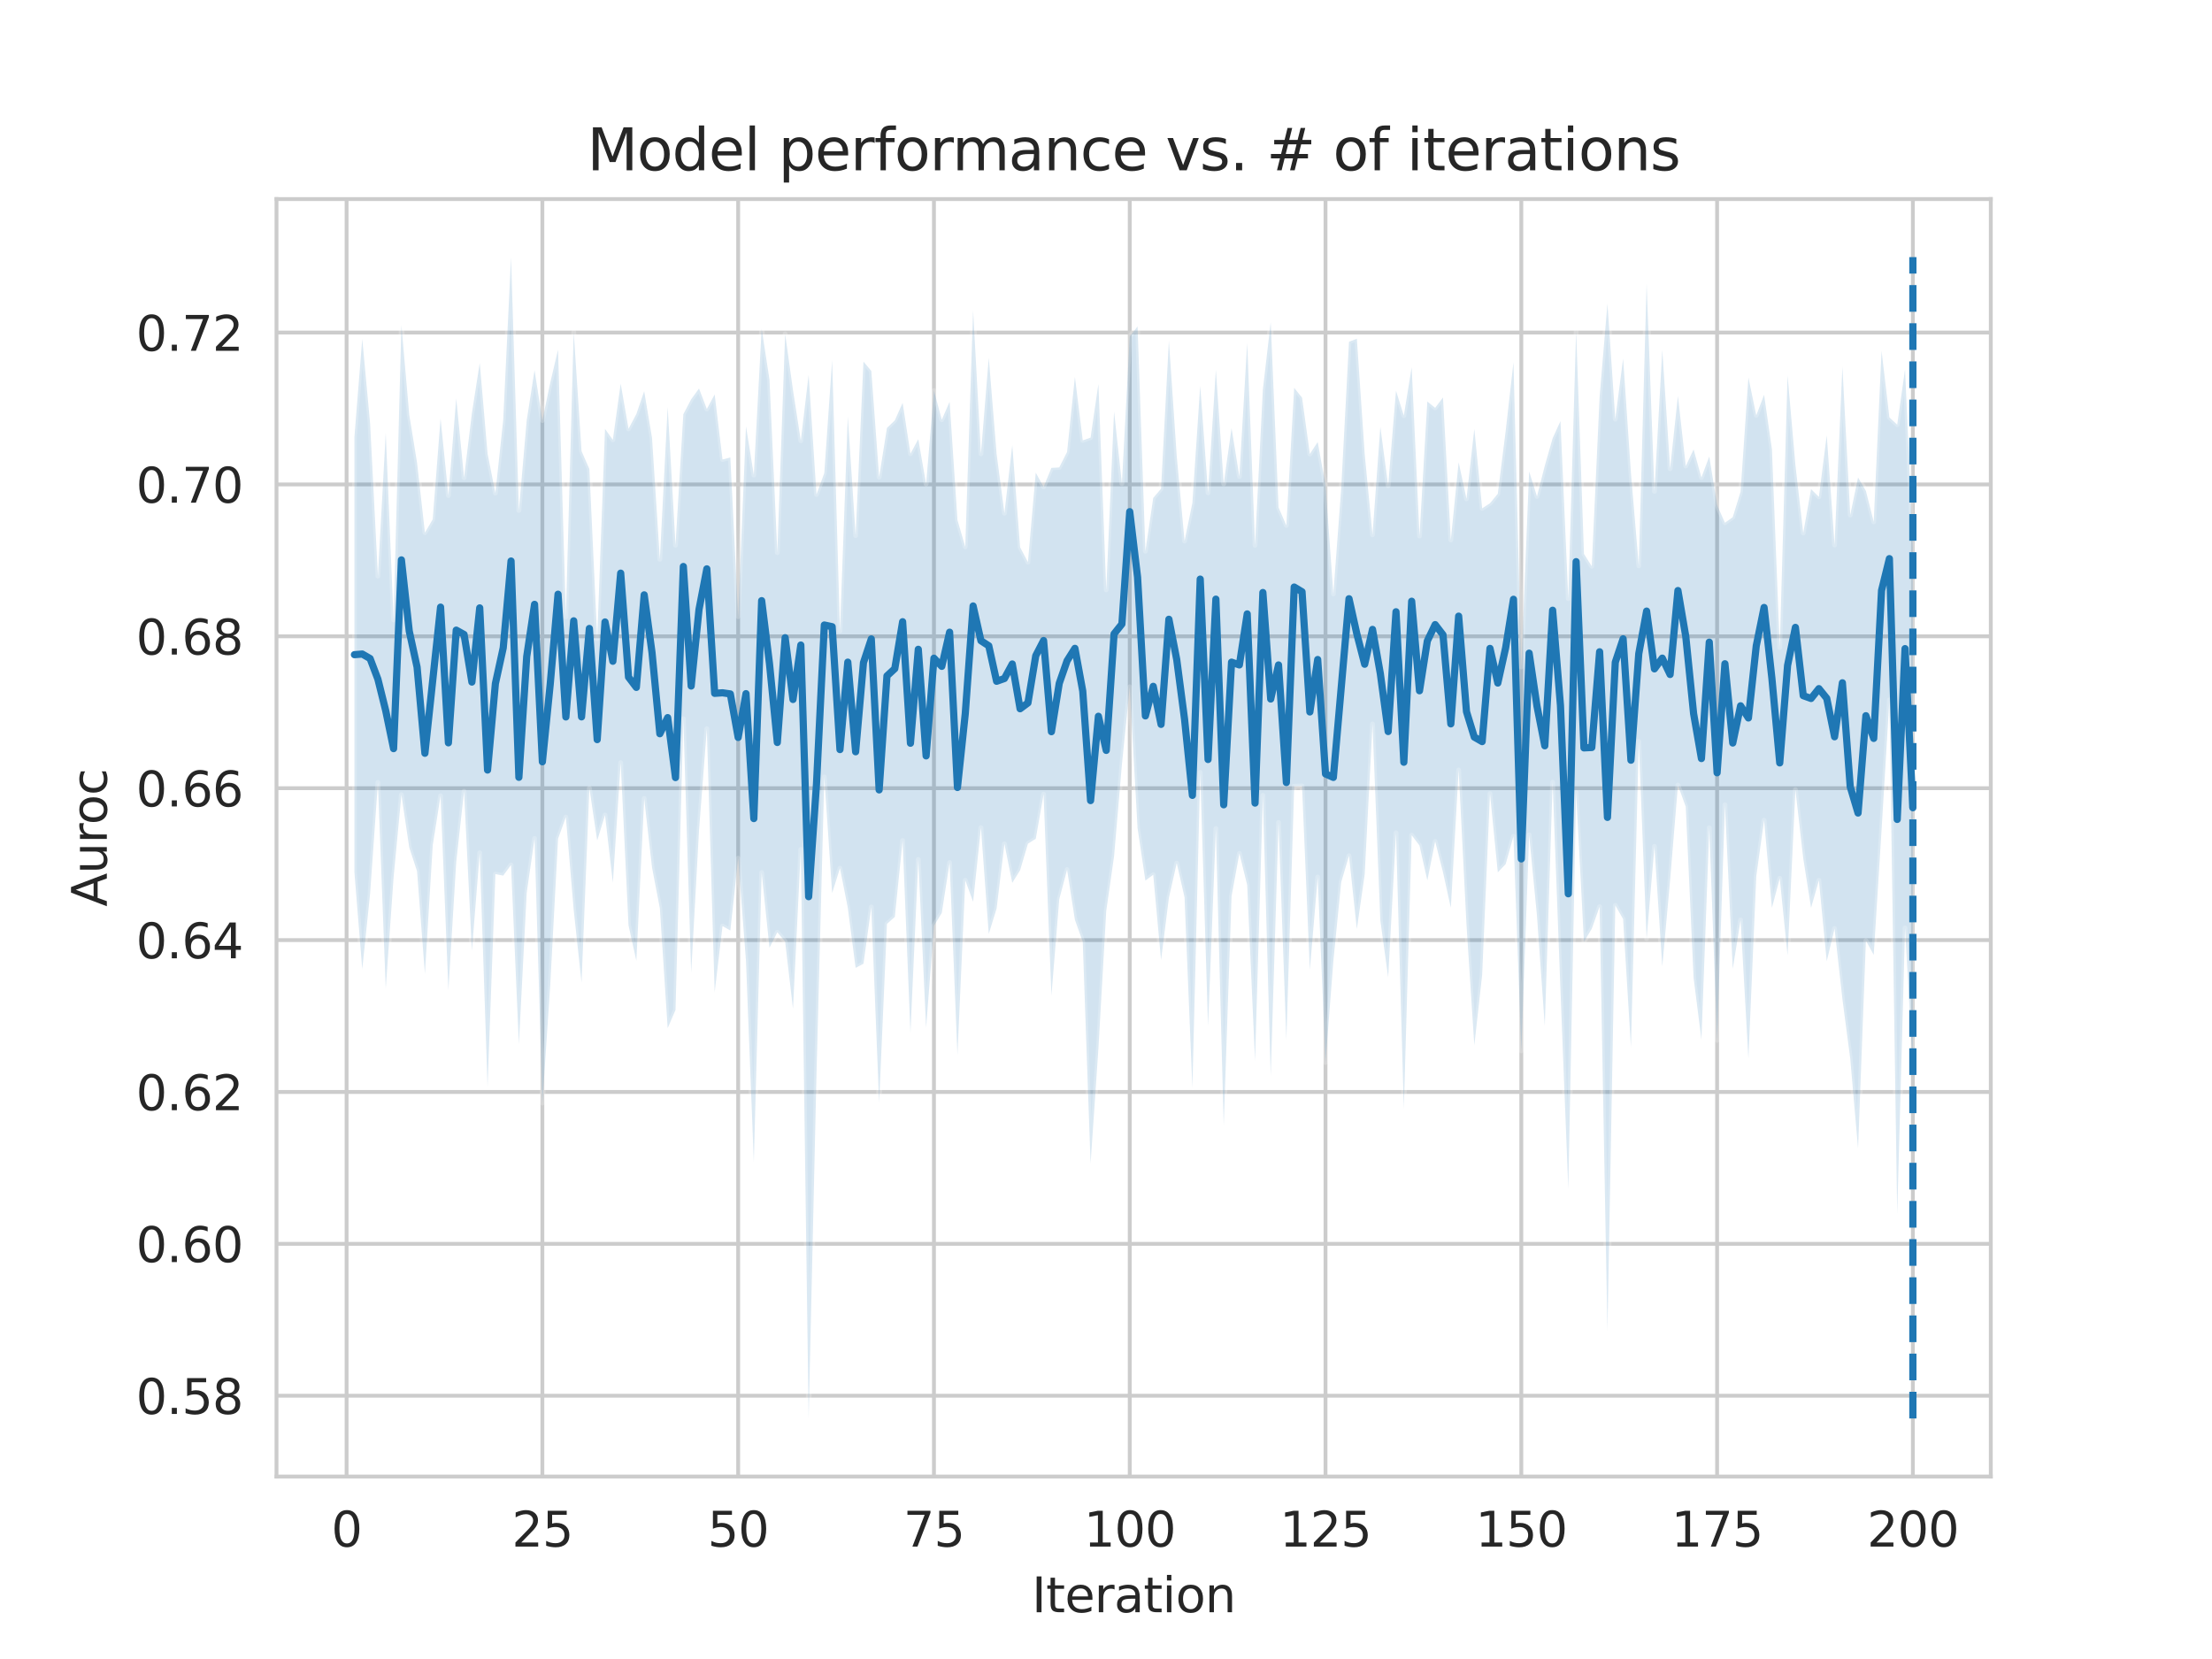 <?xml version="1.0" encoding="utf-8" standalone="no"?>
<!DOCTYPE svg PUBLIC "-//W3C//DTD SVG 1.1//EN"
  "http://www.w3.org/Graphics/SVG/1.1/DTD/svg11.dtd">
<svg xmlns:xlink="http://www.w3.org/1999/xlink" width="460.8pt" height="345.6pt" viewBox="0 0 460.8 345.6" xmlns="http://www.w3.org/2000/svg" version="1.1">
 <defs>
  <style type="text/css">*{stroke-linejoin: round; stroke-linecap: butt}</style>
 </defs>
 <g id="figure_1">
  <g id="patch_1">
   <path d="M 0 345.6 
L 460.8 345.6 
L 460.8 0 
L 0 0 
z
" style="fill: #ffffff"/>
  </g>
  <g id="axes_1">
   <g id="patch_2">
    <path d="M 57.6 307.584 
L 414.72 307.584 
L 414.72 41.472 
L 57.6 41.472 
z
" style="fill: #ffffff"/>
   </g>
   <g id="matplotlib.axis_1">
    <g id="xtick_1">
     <g id="line2d_1">
      <path d="M 72.201 307.584 
L 72.201 41.472 
" clip-path="url(#pc45ca19c88)" style="fill: none; stroke: #cccccc; stroke-width: 0.8; stroke-linecap: round"/>
     </g>
     <g id="text_1">
      <!-- 0 -->
      <g style="fill: #262626" transform="translate(69.02 322.182)scale(0.1 -0.1)">
       <defs>
        <path id="DejaVuSans-30" d="M 2034 4250 
Q 1547 4250 1301 3770 
Q 1056 3291 1056 2328 
Q 1056 1369 1301 889 
Q 1547 409 2034 409 
Q 2525 409 2770 889 
Q 3016 1369 3016 2328 
Q 3016 3291 2770 3770 
Q 2525 4250 2034 4250 
z
M 2034 4750 
Q 2819 4750 3233 4129 
Q 3647 3509 3647 2328 
Q 3647 1150 3233 529 
Q 2819 -91 2034 -91 
Q 1250 -91 836 529 
Q 422 1150 422 2328 
Q 422 3509 836 4129 
Q 1250 4750 2034 4750 
z
" transform="scale(0.016)"/>
       </defs>
       <use xlink:href="#DejaVuSans-30"/>
      </g>
     </g>
    </g>
    <g id="xtick_2">
     <g id="line2d_2">
      <path d="M 112.987 307.584 
L 112.987 41.472 
" clip-path="url(#pc45ca19c88)" style="fill: none; stroke: #cccccc; stroke-width: 0.8; stroke-linecap: round"/>
     </g>
     <g id="text_2">
      <!-- 25 -->
      <g style="fill: #262626" transform="translate(106.625 322.182)scale(0.1 -0.1)">
       <defs>
        <path id="DejaVuSans-32" d="M 1228 531 
L 3431 531 
L 3431 0 
L 469 0 
L 469 531 
Q 828 903 1448 1529 
Q 2069 2156 2228 2338 
Q 2531 2678 2651 2914 
Q 2772 3150 2772 3378 
Q 2772 3750 2511 3984 
Q 2250 4219 1831 4219 
Q 1534 4219 1204 4116 
Q 875 4013 500 3803 
L 500 4441 
Q 881 4594 1212 4672 
Q 1544 4750 1819 4750 
Q 2544 4750 2975 4387 
Q 3406 4025 3406 3419 
Q 3406 3131 3298 2873 
Q 3191 2616 2906 2266 
Q 2828 2175 2409 1742 
Q 1991 1309 1228 531 
z
" transform="scale(0.016)"/>
        <path id="DejaVuSans-35" d="M 691 4666 
L 3169 4666 
L 3169 4134 
L 1269 4134 
L 1269 2991 
Q 1406 3038 1543 3061 
Q 1681 3084 1819 3084 
Q 2600 3084 3056 2656 
Q 3513 2228 3513 1497 
Q 3513 744 3044 326 
Q 2575 -91 1722 -91 
Q 1428 -91 1123 -41 
Q 819 9 494 109 
L 494 744 
Q 775 591 1075 516 
Q 1375 441 1709 441 
Q 2250 441 2565 725 
Q 2881 1009 2881 1497 
Q 2881 1984 2565 2268 
Q 2250 2553 1709 2553 
Q 1456 2553 1204 2497 
Q 953 2441 691 2322 
L 691 4666 
z
" transform="scale(0.016)"/>
       </defs>
       <use xlink:href="#DejaVuSans-32"/>
       <use xlink:href="#DejaVuSans-35" x="63.623"/>
      </g>
     </g>
    </g>
    <g id="xtick_3">
     <g id="line2d_3">
      <path d="M 153.773 307.584 
L 153.773 41.472 
" clip-path="url(#pc45ca19c88)" style="fill: none; stroke: #cccccc; stroke-width: 0.8; stroke-linecap: round"/>
     </g>
     <g id="text_3">
      <!-- 50 -->
      <g style="fill: #262626" transform="translate(147.41 322.182)scale(0.1 -0.1)">
       <use xlink:href="#DejaVuSans-35"/>
       <use xlink:href="#DejaVuSans-30" x="63.623"/>
      </g>
     </g>
    </g>
    <g id="xtick_4">
     <g id="line2d_4">
      <path d="M 194.559 307.584 
L 194.559 41.472 
" clip-path="url(#pc45ca19c88)" style="fill: none; stroke: #cccccc; stroke-width: 0.8; stroke-linecap: round"/>
     </g>
     <g id="text_4">
      <!-- 75 -->
      <g style="fill: #262626" transform="translate(188.196 322.182)scale(0.1 -0.1)">
       <defs>
        <path id="DejaVuSans-37" d="M 525 4666 
L 3525 4666 
L 3525 4397 
L 1831 0 
L 1172 0 
L 2766 4134 
L 525 4134 
L 525 4666 
z
" transform="scale(0.016)"/>
       </defs>
       <use xlink:href="#DejaVuSans-37"/>
       <use xlink:href="#DejaVuSans-35" x="63.623"/>
      </g>
     </g>
    </g>
    <g id="xtick_5">
     <g id="line2d_5">
      <path d="M 235.344 307.584 
L 235.344 41.472 
" clip-path="url(#pc45ca19c88)" style="fill: none; stroke: #cccccc; stroke-width: 0.8; stroke-linecap: round"/>
     </g>
     <g id="text_5">
      <!-- 100 -->
      <g style="fill: #262626" transform="translate(225.801 322.182)scale(0.1 -0.1)">
       <defs>
        <path id="DejaVuSans-31" d="M 794 531 
L 1825 531 
L 1825 4091 
L 703 3866 
L 703 4441 
L 1819 4666 
L 2450 4666 
L 2450 531 
L 3481 531 
L 3481 0 
L 794 0 
L 794 531 
z
" transform="scale(0.016)"/>
       </defs>
       <use xlink:href="#DejaVuSans-31"/>
       <use xlink:href="#DejaVuSans-30" x="63.623"/>
       <use xlink:href="#DejaVuSans-30" x="127.246"/>
      </g>
     </g>
    </g>
    <g id="xtick_6">
     <g id="line2d_6">
      <path d="M 276.13 307.584 
L 276.13 41.472 
" clip-path="url(#pc45ca19c88)" style="fill: none; stroke: #cccccc; stroke-width: 0.8; stroke-linecap: round"/>
     </g>
     <g id="text_6">
      <!-- 125 -->
      <g style="fill: #262626" transform="translate(266.586 322.182)scale(0.1 -0.1)">
       <use xlink:href="#DejaVuSans-31"/>
       <use xlink:href="#DejaVuSans-32" x="63.623"/>
       <use xlink:href="#DejaVuSans-35" x="127.246"/>
      </g>
     </g>
    </g>
    <g id="xtick_7">
     <g id="line2d_7">
      <path d="M 316.916 307.584 
L 316.916 41.472 
" clip-path="url(#pc45ca19c88)" style="fill: none; stroke: #cccccc; stroke-width: 0.8; stroke-linecap: round"/>
     </g>
     <g id="text_7">
      <!-- 150 -->
      <g style="fill: #262626" transform="translate(307.372 322.182)scale(0.1 -0.1)">
       <use xlink:href="#DejaVuSans-31"/>
       <use xlink:href="#DejaVuSans-35" x="63.623"/>
       <use xlink:href="#DejaVuSans-30" x="127.246"/>
      </g>
     </g>
    </g>
    <g id="xtick_8">
     <g id="line2d_8">
      <path d="M 357.702 307.584 
L 357.702 41.472 
" clip-path="url(#pc45ca19c88)" style="fill: none; stroke: #cccccc; stroke-width: 0.8; stroke-linecap: round"/>
     </g>
     <g id="text_8">
      <!-- 175 -->
      <g style="fill: #262626" transform="translate(348.158 322.182)scale(0.1 -0.1)">
       <use xlink:href="#DejaVuSans-31"/>
       <use xlink:href="#DejaVuSans-37" x="63.623"/>
       <use xlink:href="#DejaVuSans-35" x="127.246"/>
      </g>
     </g>
    </g>
    <g id="xtick_9">
     <g id="line2d_9">
      <path d="M 398.487 307.584 
L 398.487 41.472 
" clip-path="url(#pc45ca19c88)" style="fill: none; stroke: #cccccc; stroke-width: 0.8; stroke-linecap: round"/>
     </g>
     <g id="text_9">
      <!-- 200 -->
      <g style="fill: #262626" transform="translate(388.944 322.182)scale(0.1 -0.1)">
       <use xlink:href="#DejaVuSans-32"/>
       <use xlink:href="#DejaVuSans-30" x="63.623"/>
       <use xlink:href="#DejaVuSans-30" x="127.246"/>
      </g>
     </g>
    </g>
    <g id="text_10">
     <!-- Iteration -->
     <g style="fill: #262626" transform="translate(214.951 335.861)scale(0.1 -0.1)">
      <defs>
       <path id="DejaVuSans-49" d="M 628 4666 
L 1259 4666 
L 1259 0 
L 628 0 
L 628 4666 
z
" transform="scale(0.016)"/>
       <path id="DejaVuSans-74" d="M 1172 4494 
L 1172 3500 
L 2356 3500 
L 2356 3053 
L 1172 3053 
L 1172 1153 
Q 1172 725 1289 603 
Q 1406 481 1766 481 
L 2356 481 
L 2356 0 
L 1766 0 
Q 1100 0 847 248 
Q 594 497 594 1153 
L 594 3053 
L 172 3053 
L 172 3500 
L 594 3500 
L 594 4494 
L 1172 4494 
z
" transform="scale(0.016)"/>
       <path id="DejaVuSans-65" d="M 3597 1894 
L 3597 1613 
L 953 1613 
Q 991 1019 1311 708 
Q 1631 397 2203 397 
Q 2534 397 2845 478 
Q 3156 559 3463 722 
L 3463 178 
Q 3153 47 2828 -22 
Q 2503 -91 2169 -91 
Q 1331 -91 842 396 
Q 353 884 353 1716 
Q 353 2575 817 3079 
Q 1281 3584 2069 3584 
Q 2775 3584 3186 3129 
Q 3597 2675 3597 1894 
z
M 3022 2063 
Q 3016 2534 2758 2815 
Q 2500 3097 2075 3097 
Q 1594 3097 1305 2825 
Q 1016 2553 972 2059 
L 3022 2063 
z
" transform="scale(0.016)"/>
       <path id="DejaVuSans-72" d="M 2631 2963 
Q 2534 3019 2420 3045 
Q 2306 3072 2169 3072 
Q 1681 3072 1420 2755 
Q 1159 2438 1159 1844 
L 1159 0 
L 581 0 
L 581 3500 
L 1159 3500 
L 1159 2956 
Q 1341 3275 1631 3429 
Q 1922 3584 2338 3584 
Q 2397 3584 2469 3576 
Q 2541 3569 2628 3553 
L 2631 2963 
z
" transform="scale(0.016)"/>
       <path id="DejaVuSans-61" d="M 2194 1759 
Q 1497 1759 1228 1600 
Q 959 1441 959 1056 
Q 959 750 1161 570 
Q 1363 391 1709 391 
Q 2188 391 2477 730 
Q 2766 1069 2766 1631 
L 2766 1759 
L 2194 1759 
z
M 3341 1997 
L 3341 0 
L 2766 0 
L 2766 531 
Q 2569 213 2275 61 
Q 1981 -91 1556 -91 
Q 1019 -91 701 211 
Q 384 513 384 1019 
Q 384 1609 779 1909 
Q 1175 2209 1959 2209 
L 2766 2209 
L 2766 2266 
Q 2766 2663 2505 2880 
Q 2244 3097 1772 3097 
Q 1472 3097 1187 3025 
Q 903 2953 641 2809 
L 641 3341 
Q 956 3463 1253 3523 
Q 1550 3584 1831 3584 
Q 2591 3584 2966 3190 
Q 3341 2797 3341 1997 
z
" transform="scale(0.016)"/>
       <path id="DejaVuSans-69" d="M 603 3500 
L 1178 3500 
L 1178 0 
L 603 0 
L 603 3500 
z
M 603 4863 
L 1178 4863 
L 1178 4134 
L 603 4134 
L 603 4863 
z
" transform="scale(0.016)"/>
       <path id="DejaVuSans-6f" d="M 1959 3097 
Q 1497 3097 1228 2736 
Q 959 2375 959 1747 
Q 959 1119 1226 758 
Q 1494 397 1959 397 
Q 2419 397 2687 759 
Q 2956 1122 2956 1747 
Q 2956 2369 2687 2733 
Q 2419 3097 1959 3097 
z
M 1959 3584 
Q 2709 3584 3137 3096 
Q 3566 2609 3566 1747 
Q 3566 888 3137 398 
Q 2709 -91 1959 -91 
Q 1206 -91 779 398 
Q 353 888 353 1747 
Q 353 2609 779 3096 
Q 1206 3584 1959 3584 
z
" transform="scale(0.016)"/>
       <path id="DejaVuSans-6e" d="M 3513 2113 
L 3513 0 
L 2938 0 
L 2938 2094 
Q 2938 2591 2744 2837 
Q 2550 3084 2163 3084 
Q 1697 3084 1428 2787 
Q 1159 2491 1159 1978 
L 1159 0 
L 581 0 
L 581 3500 
L 1159 3500 
L 1159 2956 
Q 1366 3272 1645 3428 
Q 1925 3584 2291 3584 
Q 2894 3584 3203 3211 
Q 3513 2838 3513 2113 
z
" transform="scale(0.016)"/>
      </defs>
      <use xlink:href="#DejaVuSans-49"/>
      <use xlink:href="#DejaVuSans-74" x="29.492"/>
      <use xlink:href="#DejaVuSans-65" x="68.701"/>
      <use xlink:href="#DejaVuSans-72" x="130.225"/>
      <use xlink:href="#DejaVuSans-61" x="171.338"/>
      <use xlink:href="#DejaVuSans-74" x="232.617"/>
      <use xlink:href="#DejaVuSans-69" x="271.826"/>
      <use xlink:href="#DejaVuSans-6f" x="299.609"/>
      <use xlink:href="#DejaVuSans-6e" x="360.791"/>
     </g>
    </g>
   </g>
   <g id="matplotlib.axis_2">
    <g id="ytick_1">
     <g id="line2d_10">
      <path d="M 57.6 290.754 
L 414.72 290.754 
" clip-path="url(#pc45ca19c88)" style="fill: none; stroke: #cccccc; stroke-width: 0.8; stroke-linecap: round"/>
     </g>
     <g id="text_11">
      <!-- 0.58 -->
      <g style="fill: #262626" transform="translate(28.334 294.553)scale(0.1 -0.1)">
       <defs>
        <path id="DejaVuSans-2e" d="M 684 794 
L 1344 794 
L 1344 0 
L 684 0 
L 684 794 
z
" transform="scale(0.016)"/>
        <path id="DejaVuSans-38" d="M 2034 2216 
Q 1584 2216 1326 1975 
Q 1069 1734 1069 1313 
Q 1069 891 1326 650 
Q 1584 409 2034 409 
Q 2484 409 2743 651 
Q 3003 894 3003 1313 
Q 3003 1734 2745 1975 
Q 2488 2216 2034 2216 
z
M 1403 2484 
Q 997 2584 770 2862 
Q 544 3141 544 3541 
Q 544 4100 942 4425 
Q 1341 4750 2034 4750 
Q 2731 4750 3128 4425 
Q 3525 4100 3525 3541 
Q 3525 3141 3298 2862 
Q 3072 2584 2669 2484 
Q 3125 2378 3379 2068 
Q 3634 1759 3634 1313 
Q 3634 634 3220 271 
Q 2806 -91 2034 -91 
Q 1263 -91 848 271 
Q 434 634 434 1313 
Q 434 1759 690 2068 
Q 947 2378 1403 2484 
z
M 1172 3481 
Q 1172 3119 1398 2916 
Q 1625 2713 2034 2713 
Q 2441 2713 2670 2916 
Q 2900 3119 2900 3481 
Q 2900 3844 2670 4047 
Q 2441 4250 2034 4250 
Q 1625 4250 1398 4047 
Q 1172 3844 1172 3481 
z
" transform="scale(0.016)"/>
       </defs>
       <use xlink:href="#DejaVuSans-30"/>
       <use xlink:href="#DejaVuSans-2e" x="63.623"/>
       <use xlink:href="#DejaVuSans-35" x="95.41"/>
       <use xlink:href="#DejaVuSans-38" x="159.033"/>
      </g>
     </g>
    </g>
    <g id="ytick_2">
     <g id="line2d_11">
      <path d="M 57.6 259.114 
L 414.72 259.114 
" clip-path="url(#pc45ca19c88)" style="fill: none; stroke: #cccccc; stroke-width: 0.8; stroke-linecap: round"/>
     </g>
     <g id="text_12">
      <!-- 0.60 -->
      <g style="fill: #262626" transform="translate(28.334 262.914)scale(0.1 -0.1)">
       <defs>
        <path id="DejaVuSans-36" d="M 2113 2584 
Q 1688 2584 1439 2293 
Q 1191 2003 1191 1497 
Q 1191 994 1439 701 
Q 1688 409 2113 409 
Q 2538 409 2786 701 
Q 3034 994 3034 1497 
Q 3034 2003 2786 2293 
Q 2538 2584 2113 2584 
z
M 3366 4563 
L 3366 3988 
Q 3128 4100 2886 4159 
Q 2644 4219 2406 4219 
Q 1781 4219 1451 3797 
Q 1122 3375 1075 2522 
Q 1259 2794 1537 2939 
Q 1816 3084 2150 3084 
Q 2853 3084 3261 2657 
Q 3669 2231 3669 1497 
Q 3669 778 3244 343 
Q 2819 -91 2113 -91 
Q 1303 -91 875 529 
Q 447 1150 447 2328 
Q 447 3434 972 4092 
Q 1497 4750 2381 4750 
Q 2619 4750 2861 4703 
Q 3103 4656 3366 4563 
z
" transform="scale(0.016)"/>
       </defs>
       <use xlink:href="#DejaVuSans-30"/>
       <use xlink:href="#DejaVuSans-2e" x="63.623"/>
       <use xlink:href="#DejaVuSans-36" x="95.41"/>
       <use xlink:href="#DejaVuSans-30" x="159.033"/>
      </g>
     </g>
    </g>
    <g id="ytick_3">
     <g id="line2d_12">
      <path d="M 57.6 227.475 
L 414.72 227.475 
" clip-path="url(#pc45ca19c88)" style="fill: none; stroke: #cccccc; stroke-width: 0.8; stroke-linecap: round"/>
     </g>
     <g id="text_13">
      <!-- 0.62 -->
      <g style="fill: #262626" transform="translate(28.334 231.274)scale(0.1 -0.1)">
       <use xlink:href="#DejaVuSans-30"/>
       <use xlink:href="#DejaVuSans-2e" x="63.623"/>
       <use xlink:href="#DejaVuSans-36" x="95.41"/>
       <use xlink:href="#DejaVuSans-32" x="159.033"/>
      </g>
     </g>
    </g>
    <g id="ytick_4">
     <g id="line2d_13">
      <path d="M 57.6 195.835 
L 414.72 195.835 
" clip-path="url(#pc45ca19c88)" style="fill: none; stroke: #cccccc; stroke-width: 0.8; stroke-linecap: round"/>
     </g>
     <g id="text_14">
      <!-- 0.64 -->
      <g style="fill: #262626" transform="translate(28.334 199.634)scale(0.1 -0.1)">
       <defs>
        <path id="DejaVuSans-34" d="M 2419 4116 
L 825 1625 
L 2419 1625 
L 2419 4116 
z
M 2253 4666 
L 3047 4666 
L 3047 1625 
L 3713 1625 
L 3713 1100 
L 3047 1100 
L 3047 0 
L 2419 0 
L 2419 1100 
L 313 1100 
L 313 1709 
L 2253 4666 
z
" transform="scale(0.016)"/>
       </defs>
       <use xlink:href="#DejaVuSans-30"/>
       <use xlink:href="#DejaVuSans-2e" x="63.623"/>
       <use xlink:href="#DejaVuSans-36" x="95.41"/>
       <use xlink:href="#DejaVuSans-34" x="159.033"/>
      </g>
     </g>
    </g>
    <g id="ytick_5">
     <g id="line2d_14">
      <path d="M 57.6 164.195 
L 414.72 164.195 
" clip-path="url(#pc45ca19c88)" style="fill: none; stroke: #cccccc; stroke-width: 0.8; stroke-linecap: round"/>
     </g>
     <g id="text_15">
      <!-- 0.66 -->
      <g style="fill: #262626" transform="translate(28.334 167.995)scale(0.1 -0.1)">
       <use xlink:href="#DejaVuSans-30"/>
       <use xlink:href="#DejaVuSans-2e" x="63.623"/>
       <use xlink:href="#DejaVuSans-36" x="95.41"/>
       <use xlink:href="#DejaVuSans-36" x="159.033"/>
      </g>
     </g>
    </g>
    <g id="ytick_6">
     <g id="line2d_15">
      <path d="M 57.6 132.556 
L 414.72 132.556 
" clip-path="url(#pc45ca19c88)" style="fill: none; stroke: #cccccc; stroke-width: 0.8; stroke-linecap: round"/>
     </g>
     <g id="text_16">
      <!-- 0.68 -->
      <g style="fill: #262626" transform="translate(28.334 136.355)scale(0.1 -0.1)">
       <use xlink:href="#DejaVuSans-30"/>
       <use xlink:href="#DejaVuSans-2e" x="63.623"/>
       <use xlink:href="#DejaVuSans-36" x="95.41"/>
       <use xlink:href="#DejaVuSans-38" x="159.033"/>
      </g>
     </g>
    </g>
    <g id="ytick_7">
     <g id="line2d_16">
      <path d="M 57.6 100.916 
L 414.72 100.916 
" clip-path="url(#pc45ca19c88)" style="fill: none; stroke: #cccccc; stroke-width: 0.8; stroke-linecap: round"/>
     </g>
     <g id="text_17">
      <!-- 0.70 -->
      <g style="fill: #262626" transform="translate(28.334 104.715)scale(0.1 -0.1)">
       <use xlink:href="#DejaVuSans-30"/>
       <use xlink:href="#DejaVuSans-2e" x="63.623"/>
       <use xlink:href="#DejaVuSans-37" x="95.41"/>
       <use xlink:href="#DejaVuSans-30" x="159.033"/>
      </g>
     </g>
    </g>
    <g id="ytick_8">
     <g id="line2d_17">
      <path d="M 57.6 69.276 
L 414.72 69.276 
" clip-path="url(#pc45ca19c88)" style="fill: none; stroke: #cccccc; stroke-width: 0.8; stroke-linecap: round"/>
     </g>
     <g id="text_18">
      <!-- 0.72 -->
      <g style="fill: #262626" transform="translate(28.334 73.076)scale(0.1 -0.1)">
       <use xlink:href="#DejaVuSans-30"/>
       <use xlink:href="#DejaVuSans-2e" x="63.623"/>
       <use xlink:href="#DejaVuSans-37" x="95.41"/>
       <use xlink:href="#DejaVuSans-32" x="159.033"/>
      </g>
     </g>
    </g>
    <g id="text_19">
     <!-- Auroc -->
     <g style="fill: #262626" transform="translate(22.255 188.869)rotate(-90)scale(0.1 -0.1)">
      <defs>
       <path id="DejaVuSans-41" d="M 2188 4044 
L 1331 1722 
L 3047 1722 
L 2188 4044 
z
M 1831 4666 
L 2547 4666 
L 4325 0 
L 3669 0 
L 3244 1197 
L 1141 1197 
L 716 0 
L 50 0 
L 1831 4666 
z
" transform="scale(0.016)"/>
       <path id="DejaVuSans-75" d="M 544 1381 
L 544 3500 
L 1119 3500 
L 1119 1403 
Q 1119 906 1312 657 
Q 1506 409 1894 409 
Q 2359 409 2629 706 
Q 2900 1003 2900 1516 
L 2900 3500 
L 3475 3500 
L 3475 0 
L 2900 0 
L 2900 538 
Q 2691 219 2414 64 
Q 2138 -91 1772 -91 
Q 1169 -91 856 284 
Q 544 659 544 1381 
z
M 1991 3584 
L 1991 3584 
z
" transform="scale(0.016)"/>
       <path id="DejaVuSans-63" d="M 3122 3366 
L 3122 2828 
Q 2878 2963 2633 3030 
Q 2388 3097 2138 3097 
Q 1578 3097 1268 2742 
Q 959 2388 959 1747 
Q 959 1106 1268 751 
Q 1578 397 2138 397 
Q 2388 397 2633 464 
Q 2878 531 3122 666 
L 3122 134 
Q 2881 22 2623 -34 
Q 2366 -91 2075 -91 
Q 1284 -91 818 406 
Q 353 903 353 1747 
Q 353 2603 823 3093 
Q 1294 3584 2113 3584 
Q 2378 3584 2631 3529 
Q 2884 3475 3122 3366 
z
" transform="scale(0.016)"/>
      </defs>
      <use xlink:href="#DejaVuSans-41"/>
      <use xlink:href="#DejaVuSans-75" x="68.408"/>
      <use xlink:href="#DejaVuSans-72" x="131.787"/>
      <use xlink:href="#DejaVuSans-6f" x="170.65"/>
      <use xlink:href="#DejaVuSans-63" x="231.832"/>
     </g>
    </g>
   </g>
   <g id="PolyCollection_1">
    <defs>
     <path id="m6b69391d32" d="M 73.833 -254.554 
L 73.833 -163.883 
L 75.464 -143.709 
L 77.096 -159.414 
L 78.727 -182.619 
L 80.358 -139.673 
L 81.99 -162.838 
L 83.621 -180.055 
L 85.253 -169.067 
L 86.884 -164.105 
L 88.516 -142.727 
L 90.147 -169.54 
L 91.778 -179.833 
L 93.41 -139.348 
L 95.041 -166.06 
L 96.673 -180.763 
L 98.304 -147.551 
L 99.936 -167.947 
L 101.567 -119.27 
L 103.198 -163.516 
L 104.83 -163.192 
L 106.461 -165.423 
L 108.093 -128.083 
L 109.724 -159.642 
L 111.356 -170.933 
L 112.987 -115.812 
L 114.618 -140.291 
L 116.25 -170.87 
L 117.881 -175.396 
L 119.513 -156.08 
L 121.144 -140.908 
L 122.776 -181.453 
L 124.407 -170.513 
L 126.038 -175.821 
L 127.67 -161.725 
L 129.301 -186.738 
L 130.933 -152.838 
L 132.564 -145.46 
L 134.196 -179.272 
L 135.827 -164.91 
L 137.458 -156.414 
L 139.09 -131.421 
L 140.721 -135.211 
L 142.353 -195.865 
L 143.984 -142.957 
L 145.616 -172.596 
L 147.247 -193.795 
L 148.879 -138.902 
L 150.51 -152.68 
L 152.141 -151.766 
L 153.773 -166.82 
L 155.404 -145.416 
L 157.036 -103.524 
L 158.667 -163.838 
L 160.299 -148.17 
L 161.93 -151.391 
L 163.561 -149.461 
L 165.193 -135.456 
L 166.824 -168.668 
L 168.456 -50.112 
L 170.087 -121.778 
L 171.719 -183.746 
L 173.35 -159.549 
L 174.981 -164.749 
L 176.613 -156.5 
L 178.244 -143.971 
L 179.876 -144.846 
L 181.507 -156.662 
L 183.139 -115.905 
L 184.77 -153.141 
L 186.401 -154.593 
L 188.033 -170.509 
L 189.664 -130.459 
L 191.296 -166.573 
L 192.927 -131.527 
L 194.559 -152.731 
L 196.19 -155.42 
L 197.821 -165.916 
L 199.453 -125.841 
L 201.084 -162.223 
L 202.716 -157.748 
L 204.347 -173.204 
L 205.979 -151.064 
L 207.61 -156.343 
L 209.241 -169.824 
L 210.873 -161.696 
L 212.504 -164.309 
L 214.136 -169.847 
L 215.767 -170.87 
L 217.399 -180.158 
L 219.03 -138.218 
L 220.661 -158.282 
L 222.293 -164.453 
L 223.924 -153.998 
L 225.556 -149.417 
L 227.187 -103.222 
L 228.819 -127.167 
L 230.45 -155.838 
L 232.081 -167.234 
L 233.713 -186.345 
L 235.344 -202.529 
L 236.976 -173.093 
L 238.607 -162.158 
L 240.239 -163.381 
L 241.87 -145.612 
L 243.501 -158.568 
L 245.133 -165.813 
L 246.764 -158.675 
L 248.396 -119.011 
L 250.027 -184.701 
L 251.659 -131.843 
L 253.29 -173.008 
L 254.921 -111.112 
L 256.553 -158.926 
L 258.184 -167.826 
L 259.816 -161.226 
L 261.447 -124.599 
L 263.079 -179.914 
L 264.71 -121.498 
L 266.341 -174.262 
L 267.973 -129.031 
L 269.604 -181.815 
L 271.236 -181.877 
L 272.867 -143.559 
L 274.499 -162.901 
L 276.13 -124.262 
L 277.761 -145.424 
L 279.393 -161.832 
L 281.024 -167.336 
L 282.656 -152.063 
L 284.287 -163.45 
L 285.919 -194.789 
L 287.55 -153.86 
L 289.181 -142.031 
L 290.813 -172.125 
L 292.444 -114.619 
L 294.076 -171.619 
L 295.707 -169.465 
L 297.339 -162.205 
L 298.97 -170.323 
L 300.601 -163.918 
L 302.233 -156.511 
L 303.864 -185.2 
L 305.496 -153.035 
L 307.127 -127.841 
L 308.759 -142.525 
L 310.39 -180.293 
L 312.021 -163.877 
L 313.653 -165.579 
L 315.284 -171.398 
L 316.916 -126.686 
L 318.547 -171.679 
L 320.179 -154.859 
L 321.81 -131.901 
L 323.441 -182.658 
L 325.073 -139.381 
L 326.704 -97.923 
L 328.336 -180.51 
L 329.967 -149.402 
L 331.599 -152.141 
L 333.23 -156.729 
L 334.862 -68.31 
L 336.493 -156.999 
L 338.124 -154.154 
L 339.756 -127.45 
L 341.387 -191.135 
L 343.019 -150.055 
L 344.65 -169.292 
L 346.282 -144.286 
L 347.913 -162.231 
L 349.544 -182.044 
L 351.176 -177.544 
L 352.807 -141.927 
L 354.439 -129.038 
L 356.07 -173.159 
L 357.702 -128.873 
L 359.333 -177.963 
L 360.964 -143.767 
L 362.596 -153.969 
L 364.227 -125.116 
L 365.859 -163.055 
L 367.49 -174.756 
L 369.122 -156.478 
L 370.753 -162.641 
L 372.384 -146.581 
L 374.016 -181.103 
L 375.647 -166.814 
L 377.279 -156.491 
L 378.91 -162.204 
L 380.542 -145.352 
L 382.173 -152.175 
L 383.804 -137.528 
L 385.436 -125.114 
L 387.067 -106.343 
L 388.699 -149.672 
L 390.33 -146.676 
L 391.962 -172.689 
L 393.593 -199.794 
L 395.224 -92.678 
L 396.856 -152.307 
L 398.487 -123.133 
L 398.487 -231.54 
L 398.487 -231.54 
L 396.856 -268.655 
L 395.224 -257.124 
L 393.593 -258.656 
L 391.962 -272.501 
L 390.33 -236.884 
L 388.699 -243.339 
L 387.067 -246.122 
L 385.436 -238.299 
L 383.804 -269.199 
L 382.173 -232.055 
L 380.542 -254.906 
L 378.91 -242.087 
L 377.279 -243.699 
L 375.647 -234.546 
L 374.016 -248.703 
L 372.384 -267.366 
L 370.753 -210.704 
L 369.122 -252 
L 367.49 -263.35 
L 365.859 -259.058 
L 364.227 -266.953 
L 362.596 -243.173 
L 360.964 -237.867 
L 359.333 -236.695 
L 357.702 -240.363 
L 356.07 -250.498 
L 354.439 -246.124 
L 352.807 -251.968 
L 351.176 -248.507 
L 349.544 -263.11 
L 347.913 -247.953 
L 346.282 -272.71 
L 344.65 -243.236 
L 343.019 -286.538 
L 341.387 -227.716 
L 339.756 -247.02 
L 338.124 -270.89 
L 336.493 -258.276 
L 334.862 -282.343 
L 333.23 -262.917 
L 331.599 -227.633 
L 329.967 -230.203 
L 328.336 -276.677 
L 326.704 -220.89 
L 325.073 -257.868 
L 323.441 -254.293 
L 321.81 -248.57 
L 320.179 -242.176 
L 318.547 -247.39 
L 316.916 -206.663 
L 315.284 -270.122 
L 313.653 -255.735 
L 312.021 -242.741 
L 310.39 -240.758 
L 308.759 -239.695 
L 307.127 -256.252 
L 305.496 -241.679 
L 303.864 -249.296 
L 302.233 -233.097 
L 300.601 -262.795 
L 298.97 -260.639 
L 297.339 -261.958 
L 295.707 -233.936 
L 294.076 -269.082 
L 292.444 -259.01 
L 290.813 -264.189 
L 289.181 -244.391 
L 287.55 -256.655 
L 285.919 -234.175 
L 284.287 -251.008 
L 282.656 -275.025 
L 281.024 -274.408 
L 279.393 -243.715 
L 277.761 -221.877 
L 276.13 -244.488 
L 274.499 -253.517 
L 272.867 -251.019 
L 271.236 -262.769 
L 269.604 -264.795 
L 267.973 -236.137 
L 266.341 -239.895 
L 264.71 -278.467 
L 263.079 -264.422 
L 261.447 -232.004 
L 259.816 -274.194 
L 258.184 -246.335 
L 256.553 -256.395 
L 254.921 -244.781 
L 253.29 -268.562 
L 251.659 -242.926 
L 250.027 -265.215 
L 248.396 -240.811 
L 246.764 -232.881 
L 245.133 -250.603 
L 243.501 -274.627 
L 241.87 -243.788 
L 240.239 -241.865 
L 238.607 -230.771 
L 236.976 -277.599 
L 235.344 -275.493 
L 233.713 -244.856 
L 232.081 -259.867 
L 230.45 -222.728 
L 228.819 -265.614 
L 227.187 -254.429 
L 225.556 -253.858 
L 223.924 -267.078 
L 222.293 -251.447 
L 220.661 -248.224 
L 219.03 -248.131 
L 217.399 -244.169 
L 215.767 -247.133 
L 214.136 -228.489 
L 212.504 -231.597 
L 210.873 -252.861 
L 209.241 -238.68 
L 207.61 -251.012 
L 205.979 -271.069 
L 204.347 -251.051 
L 202.716 -280.978 
L 201.084 -231.668 
L 199.453 -237.269 
L 197.821 -261.892 
L 196.19 -258.155 
L 194.559 -264.236 
L 192.927 -244.743 
L 191.296 -254.103 
L 189.664 -251.08 
L 188.033 -261.659 
L 186.401 -258.013 
L 184.77 -256.454 
L 183.139 -246.199 
L 181.507 -268.329 
L 179.876 -270.271 
L 178.244 -234.017 
L 176.613 -258.826 
L 174.981 -214.153 
L 173.35 -270.552 
L 171.719 -247.05 
L 170.087 -242.591 
L 168.456 -267.501 
L 166.824 -253.784 
L 165.193 -264.319 
L 163.561 -276.048 
L 161.93 -230.468 
L 160.299 -266.493 
L 158.667 -277.105 
L 157.036 -246.632 
L 155.404 -256.786 
L 153.773 -217.132 
L 152.141 -250.313 
L 150.51 -249.877 
L 148.879 -263.429 
L 147.247 -260.396 
L 145.616 -264.663 
L 143.984 -262.419 
L 142.353 -259.308 
L 140.721 -232.027 
L 139.09 -260.79 
L 137.458 -229.087 
L 135.827 -254.366 
L 134.196 -264.088 
L 132.564 -259.347 
L 130.933 -256.259 
L 129.301 -265.663 
L 127.67 -253.972 
L 126.038 -256.244 
L 124.407 -212.537 
L 122.776 -247.903 
L 121.144 -251.619 
L 119.513 -276.455 
L 117.881 -217.102 
L 116.25 -272.755 
L 114.618 -265.826 
L 112.987 -257.997 
L 111.356 -268.475 
L 109.724 -258.009 
L 108.093 -239.259 
L 106.461 -292.032 
L 104.83 -258.092 
L 103.198 -242.872 
L 101.567 -251.103 
L 99.936 -269.976 
L 98.304 -259.48 
L 96.673 -246.089 
L 95.041 -262.604 
L 93.41 -242.362 
L 91.778 -258.412 
L 90.147 -237.409 
L 88.516 -234.633 
L 86.884 -249.159 
L 85.253 -259.201 
L 83.621 -277.87 
L 81.99 -216.457 
L 80.358 -255.383 
L 78.727 -225.587 
L 77.096 -257.412 
L 75.464 -275.002 
L 73.833 -254.554 
z
" style="stroke: #ffffff; stroke-opacity: 0.2"/>
    </defs>
    <g clip-path="url(#pc45ca19c88)">
     <use xlink:href="#m6b69391d32" x="0" y="345.6" style="fill: #1f77b4; fill-opacity: 0.2; stroke: #ffffff; stroke-opacity: 0.2"/>
    </g>
   </g>
   <g id="line2d_18">
    <path d="M 73.833 136.381 
L 75.464 136.245 
L 77.096 137.187 
L 78.727 141.497 
L 80.358 148.072 
L 81.99 155.953 
L 83.621 116.638 
L 85.253 131.466 
L 86.884 138.968 
L 88.516 156.92 
L 91.778 126.477 
L 93.41 154.745 
L 95.041 131.268 
L 96.673 132.174 
L 98.304 142.084 
L 99.936 126.638 
L 101.567 160.414 
L 103.198 142.406 
L 104.83 134.958 
L 106.461 116.872 
L 108.093 161.929 
L 109.724 136.775 
L 111.356 125.896 
L 112.987 158.696 
L 114.618 142.541 
L 116.25 123.787 
L 117.881 149.351 
L 119.513 129.332 
L 121.144 149.336 
L 122.776 130.922 
L 124.407 154.075 
L 126.038 129.567 
L 127.67 137.751 
L 129.301 119.399 
L 130.933 141.052 
L 132.564 143.196 
L 134.196 123.92 
L 135.827 135.962 
L 137.458 152.85 
L 139.09 149.494 
L 140.721 161.981 
L 142.353 118.013 
L 143.984 142.912 
L 145.616 126.97 
L 147.247 118.504 
L 148.879 144.434 
L 150.51 144.321 
L 152.141 144.561 
L 153.773 153.624 
L 155.404 144.499 
L 157.036 170.522 
L 158.667 125.129 
L 160.299 138.268 
L 161.93 154.671 
L 163.561 132.845 
L 165.193 145.712 
L 166.824 134.374 
L 168.456 186.794 
L 170.087 163.415 
L 171.719 130.202 
L 173.35 130.55 
L 174.981 156.149 
L 176.613 137.937 
L 178.244 156.606 
L 179.876 138.041 
L 181.507 133.104 
L 183.139 164.548 
L 184.77 140.803 
L 186.401 139.297 
L 188.033 129.516 
L 189.664 154.831 
L 191.296 135.262 
L 192.927 157.465 
L 194.559 137.116 
L 196.19 138.812 
L 197.821 131.696 
L 199.453 164.045 
L 201.084 148.654 
L 202.716 126.237 
L 204.347 133.472 
L 205.979 134.534 
L 207.61 141.922 
L 209.241 141.348 
L 210.873 138.321 
L 212.504 147.647 
L 214.136 146.432 
L 215.767 136.599 
L 217.399 133.436 
L 219.03 152.425 
L 220.661 142.347 
L 222.293 137.65 
L 223.924 135.062 
L 225.556 143.963 
L 227.187 166.774 
L 228.819 149.21 
L 230.45 156.317 
L 232.081 132.049 
L 233.713 129.999 
L 235.344 106.589 
L 236.976 120.254 
L 238.607 149.136 
L 240.239 142.977 
L 241.87 150.9 
L 243.501 129.003 
L 245.133 137.392 
L 246.764 149.822 
L 248.396 165.689 
L 250.027 120.642 
L 251.659 158.216 
L 253.29 124.815 
L 254.921 167.653 
L 256.553 137.939 
L 258.184 138.519 
L 259.816 127.89 
L 261.447 167.298 
L 263.079 123.432 
L 264.71 145.618 
L 266.341 138.521 
L 267.973 163.016 
L 269.604 122.295 
L 271.236 123.277 
L 272.867 148.311 
L 274.499 137.391 
L 276.13 161.225 
L 277.761 161.949 
L 281.024 124.728 
L 282.656 132.056 
L 284.287 138.371 
L 285.919 131.118 
L 287.55 140.343 
L 289.181 152.389 
L 290.813 127.443 
L 292.444 158.786 
L 294.076 125.25 
L 295.707 143.899 
L 297.339 133.519 
L 298.97 130.119 
L 300.601 132.244 
L 302.233 150.796 
L 303.864 128.352 
L 305.496 148.243 
L 307.127 153.553 
L 308.759 154.49 
L 310.39 135.074 
L 312.021 142.291 
L 313.653 134.943 
L 315.284 124.84 
L 316.916 178.926 
L 318.547 136.066 
L 320.179 147.083 
L 321.81 155.365 
L 323.441 127.125 
L 325.073 146.975 
L 326.704 186.193 
L 328.336 117.006 
L 329.967 155.797 
L 331.599 155.713 
L 333.23 135.777 
L 334.862 170.274 
L 336.493 137.963 
L 338.124 133.078 
L 339.756 158.365 
L 341.387 136.174 
L 343.019 127.304 
L 344.65 139.336 
L 346.282 137.102 
L 347.913 140.508 
L 349.544 123.023 
L 351.176 132.575 
L 352.807 148.653 
L 354.439 158.019 
L 356.07 133.771 
L 357.702 160.982 
L 359.333 138.271 
L 360.964 154.783 
L 362.596 147.029 
L 364.227 149.565 
L 365.859 134.543 
L 367.49 126.547 
L 369.122 141.361 
L 370.753 158.928 
L 372.384 138.627 
L 374.016 130.697 
L 375.647 144.92 
L 377.279 145.505 
L 378.91 143.454 
L 380.542 145.471 
L 382.173 153.485 
L 383.804 142.237 
L 385.436 163.894 
L 387.067 169.368 
L 388.699 149.095 
L 390.33 153.82 
L 391.962 123.005 
L 393.593 116.375 
L 395.224 170.699 
L 396.856 135.119 
L 398.487 168.263 
L 398.487 168.263 
" clip-path="url(#pc45ca19c88)" style="fill: none; stroke: #1f77b4; stroke-width: 1.5; stroke-linecap: round"/>
   </g>
   <g id="LineCollection_1">
    <path d="M 398.487 295.488 
L 398.487 53.568 
" clip-path="url(#pc45ca19c88)" style="fill: none; stroke-dasharray: 5.55,2.4; stroke-dashoffset: 0; stroke: #1f77b4; stroke-width: 1.5"/>
   </g>
   <g id="patch_3">
    <path d="M 57.6 307.584 
L 57.6 41.472 
" style="fill: none; stroke: #cccccc; stroke-width: 0.8; stroke-linejoin: miter; stroke-linecap: square"/>
   </g>
   <g id="patch_4">
    <path d="M 414.72 307.584 
L 414.72 41.472 
" style="fill: none; stroke: #cccccc; stroke-width: 0.8; stroke-linejoin: miter; stroke-linecap: square"/>
   </g>
   <g id="patch_5">
    <path d="M 57.6 307.584 
L 414.72 307.584 
" style="fill: none; stroke: #cccccc; stroke-width: 0.8; stroke-linejoin: miter; stroke-linecap: square"/>
   </g>
   <g id="patch_6">
    <path d="M 57.6 41.472 
L 414.72 41.472 
" style="fill: none; stroke: #cccccc; stroke-width: 0.8; stroke-linejoin: miter; stroke-linecap: square"/>
   </g>
   <g id="text_20">
    <!-- Model performance vs. # of iterations -->
    <g style="fill: #262626" transform="translate(122.315 35.472)scale(0.12 -0.12)">
     <defs>
      <path id="DejaVuSans-4d" d="M 628 4666 
L 1569 4666 
L 2759 1491 
L 3956 4666 
L 4897 4666 
L 4897 0 
L 4281 0 
L 4281 4097 
L 3078 897 
L 2444 897 
L 1241 4097 
L 1241 0 
L 628 0 
L 628 4666 
z
" transform="scale(0.016)"/>
      <path id="DejaVuSans-64" d="M 2906 2969 
L 2906 4863 
L 3481 4863 
L 3481 0 
L 2906 0 
L 2906 525 
Q 2725 213 2448 61 
Q 2172 -91 1784 -91 
Q 1150 -91 751 415 
Q 353 922 353 1747 
Q 353 2572 751 3078 
Q 1150 3584 1784 3584 
Q 2172 3584 2448 3432 
Q 2725 3281 2906 2969 
z
M 947 1747 
Q 947 1113 1208 752 
Q 1469 391 1925 391 
Q 2381 391 2643 752 
Q 2906 1113 2906 1747 
Q 2906 2381 2643 2742 
Q 2381 3103 1925 3103 
Q 1469 3103 1208 2742 
Q 947 2381 947 1747 
z
" transform="scale(0.016)"/>
      <path id="DejaVuSans-6c" d="M 603 4863 
L 1178 4863 
L 1178 0 
L 603 0 
L 603 4863 
z
" transform="scale(0.016)"/>
      <path id="DejaVuSans-20" transform="scale(0.016)"/>
      <path id="DejaVuSans-70" d="M 1159 525 
L 1159 -1331 
L 581 -1331 
L 581 3500 
L 1159 3500 
L 1159 2969 
Q 1341 3281 1617 3432 
Q 1894 3584 2278 3584 
Q 2916 3584 3314 3078 
Q 3713 2572 3713 1747 
Q 3713 922 3314 415 
Q 2916 -91 2278 -91 
Q 1894 -91 1617 61 
Q 1341 213 1159 525 
z
M 3116 1747 
Q 3116 2381 2855 2742 
Q 2594 3103 2138 3103 
Q 1681 3103 1420 2742 
Q 1159 2381 1159 1747 
Q 1159 1113 1420 752 
Q 1681 391 2138 391 
Q 2594 391 2855 752 
Q 3116 1113 3116 1747 
z
" transform="scale(0.016)"/>
      <path id="DejaVuSans-66" d="M 2375 4863 
L 2375 4384 
L 1825 4384 
Q 1516 4384 1395 4259 
Q 1275 4134 1275 3809 
L 1275 3500 
L 2222 3500 
L 2222 3053 
L 1275 3053 
L 1275 0 
L 697 0 
L 697 3053 
L 147 3053 
L 147 3500 
L 697 3500 
L 697 3744 
Q 697 4328 969 4595 
Q 1241 4863 1831 4863 
L 2375 4863 
z
" transform="scale(0.016)"/>
      <path id="DejaVuSans-6d" d="M 3328 2828 
Q 3544 3216 3844 3400 
Q 4144 3584 4550 3584 
Q 5097 3584 5394 3201 
Q 5691 2819 5691 2113 
L 5691 0 
L 5113 0 
L 5113 2094 
Q 5113 2597 4934 2840 
Q 4756 3084 4391 3084 
Q 3944 3084 3684 2787 
Q 3425 2491 3425 1978 
L 3425 0 
L 2847 0 
L 2847 2094 
Q 2847 2600 2669 2842 
Q 2491 3084 2119 3084 
Q 1678 3084 1418 2786 
Q 1159 2488 1159 1978 
L 1159 0 
L 581 0 
L 581 3500 
L 1159 3500 
L 1159 2956 
Q 1356 3278 1631 3431 
Q 1906 3584 2284 3584 
Q 2666 3584 2933 3390 
Q 3200 3197 3328 2828 
z
" transform="scale(0.016)"/>
      <path id="DejaVuSans-76" d="M 191 3500 
L 800 3500 
L 1894 563 
L 2988 3500 
L 3597 3500 
L 2284 0 
L 1503 0 
L 191 3500 
z
" transform="scale(0.016)"/>
      <path id="DejaVuSans-73" d="M 2834 3397 
L 2834 2853 
Q 2591 2978 2328 3040 
Q 2066 3103 1784 3103 
Q 1356 3103 1142 2972 
Q 928 2841 928 2578 
Q 928 2378 1081 2264 
Q 1234 2150 1697 2047 
L 1894 2003 
Q 2506 1872 2764 1633 
Q 3022 1394 3022 966 
Q 3022 478 2636 193 
Q 2250 -91 1575 -91 
Q 1294 -91 989 -36 
Q 684 19 347 128 
L 347 722 
Q 666 556 975 473 
Q 1284 391 1588 391 
Q 1994 391 2212 530 
Q 2431 669 2431 922 
Q 2431 1156 2273 1281 
Q 2116 1406 1581 1522 
L 1381 1569 
Q 847 1681 609 1914 
Q 372 2147 372 2553 
Q 372 3047 722 3315 
Q 1072 3584 1716 3584 
Q 2034 3584 2315 3537 
Q 2597 3491 2834 3397 
z
" transform="scale(0.016)"/>
      <path id="DejaVuSans-23" d="M 3272 2816 
L 2363 2816 
L 2100 1772 
L 3016 1772 
L 3272 2816 
z
M 2803 4594 
L 2478 3297 
L 3391 3297 
L 3719 4594 
L 4219 4594 
L 3897 3297 
L 4872 3297 
L 4872 2816 
L 3775 2816 
L 3519 1772 
L 4513 1772 
L 4513 1294 
L 3397 1294 
L 3072 0 
L 2572 0 
L 2894 1294 
L 1978 1294 
L 1656 0 
L 1153 0 
L 1478 1294 
L 494 1294 
L 494 1772 
L 1594 1772 
L 1856 2816 
L 850 2816 
L 850 3297 
L 1978 3297 
L 2297 4594 
L 2803 4594 
z
" transform="scale(0.016)"/>
     </defs>
     <use xlink:href="#DejaVuSans-4d"/>
     <use xlink:href="#DejaVuSans-6f" x="86.279"/>
     <use xlink:href="#DejaVuSans-64" x="147.461"/>
     <use xlink:href="#DejaVuSans-65" x="210.938"/>
     <use xlink:href="#DejaVuSans-6c" x="272.461"/>
     <use xlink:href="#DejaVuSans-20" x="300.244"/>
     <use xlink:href="#DejaVuSans-70" x="332.031"/>
     <use xlink:href="#DejaVuSans-65" x="395.508"/>
     <use xlink:href="#DejaVuSans-72" x="457.031"/>
     <use xlink:href="#DejaVuSans-66" x="498.145"/>
     <use xlink:href="#DejaVuSans-6f" x="533.35"/>
     <use xlink:href="#DejaVuSans-72" x="594.531"/>
     <use xlink:href="#DejaVuSans-6d" x="633.895"/>
     <use xlink:href="#DejaVuSans-61" x="731.307"/>
     <use xlink:href="#DejaVuSans-6e" x="792.586"/>
     <use xlink:href="#DejaVuSans-63" x="855.965"/>
     <use xlink:href="#DejaVuSans-65" x="910.945"/>
     <use xlink:href="#DejaVuSans-20" x="972.469"/>
     <use xlink:href="#DejaVuSans-76" x="1004.256"/>
     <use xlink:href="#DejaVuSans-73" x="1063.436"/>
     <use xlink:href="#DejaVuSans-2e" x="1115.535"/>
     <use xlink:href="#DejaVuSans-20" x="1147.322"/>
     <use xlink:href="#DejaVuSans-23" x="1179.109"/>
     <use xlink:href="#DejaVuSans-20" x="1262.898"/>
     <use xlink:href="#DejaVuSans-6f" x="1294.686"/>
     <use xlink:href="#DejaVuSans-66" x="1355.867"/>
     <use xlink:href="#DejaVuSans-20" x="1391.072"/>
     <use xlink:href="#DejaVuSans-69" x="1422.859"/>
     <use xlink:href="#DejaVuSans-74" x="1450.643"/>
     <use xlink:href="#DejaVuSans-65" x="1489.852"/>
     <use xlink:href="#DejaVuSans-72" x="1551.375"/>
     <use xlink:href="#DejaVuSans-61" x="1592.488"/>
     <use xlink:href="#DejaVuSans-74" x="1653.768"/>
     <use xlink:href="#DejaVuSans-69" x="1692.977"/>
     <use xlink:href="#DejaVuSans-6f" x="1720.76"/>
     <use xlink:href="#DejaVuSans-6e" x="1781.941"/>
     <use xlink:href="#DejaVuSans-73" x="1845.32"/>
    </g>
   </g>
  </g>
 </g>
 <defs>
  <clipPath id="pc45ca19c88">
   <rect x="57.6" y="41.472" width="357.12" height="266.112"/>
  </clipPath>
 </defs>
</svg>
